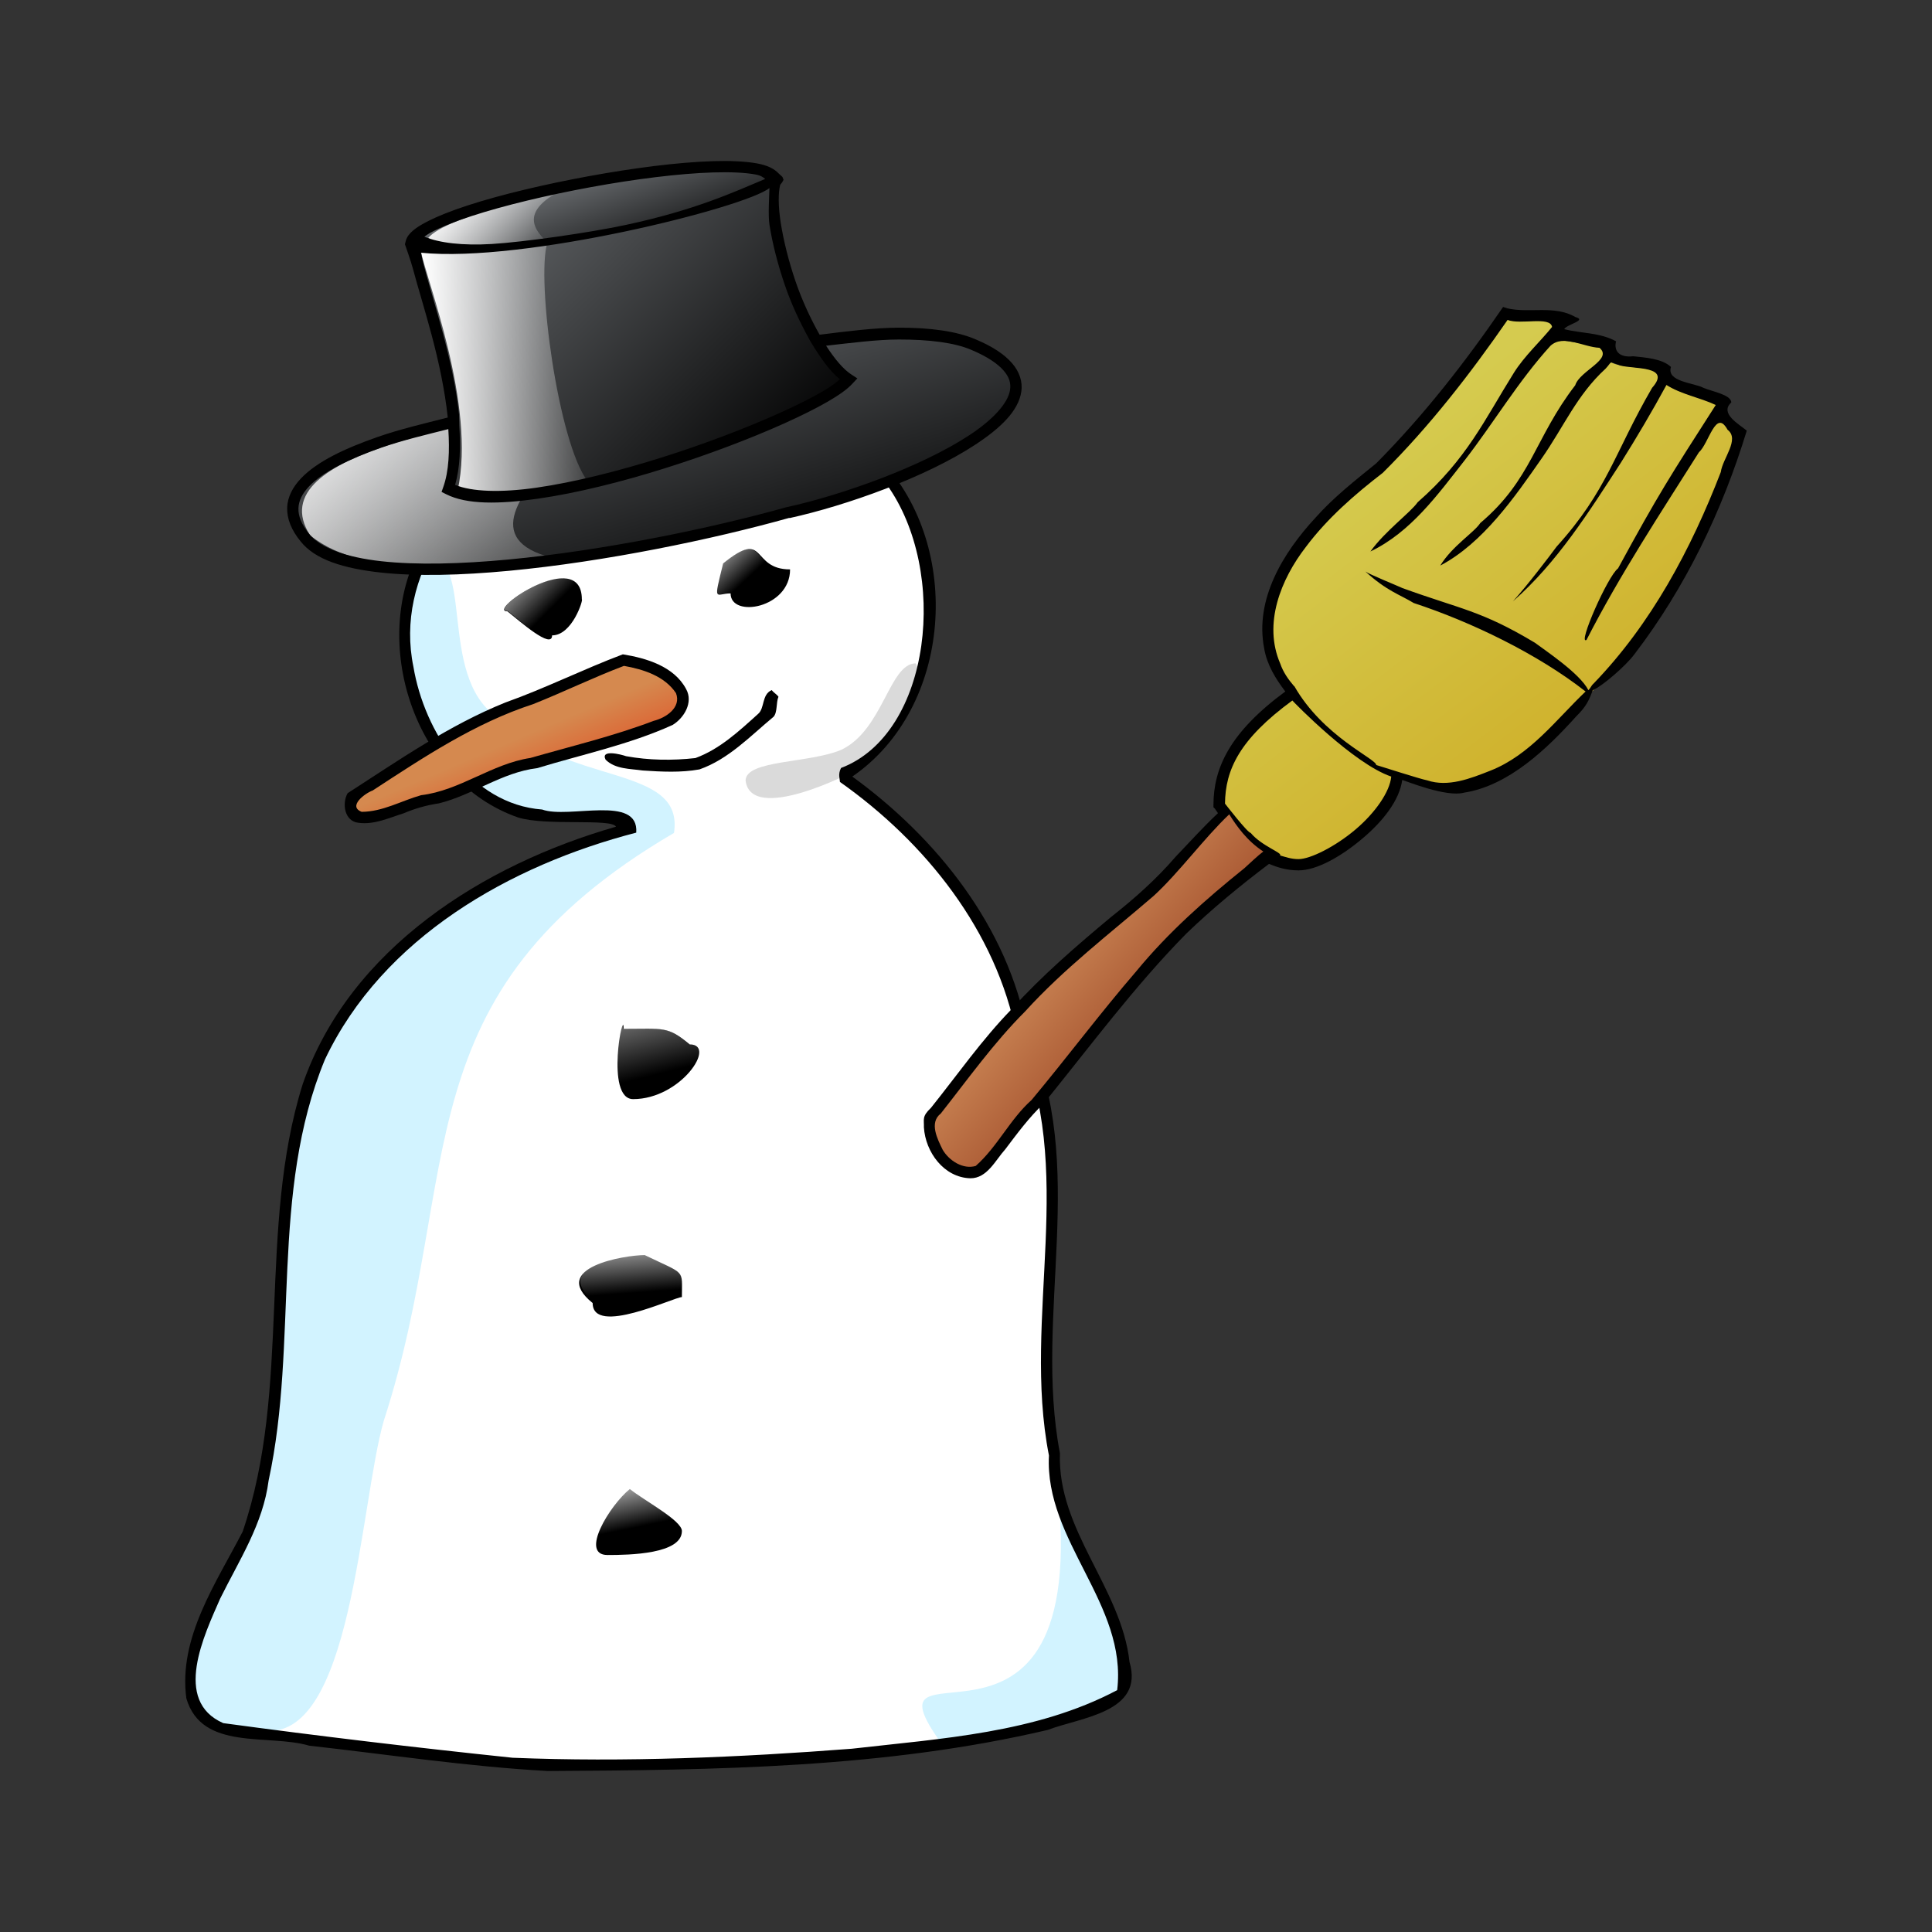 <svg:svg xmlns:dc="http://purl.org/dc/elements/1.1/" xmlns:ns1="http://www.w3.org/1999/xlink" xmlns:ns3="http://web.resource.org/cc/" xmlns:rdf="http://www.w3.org/1999/02/22-rdf-syntax-ns#" xmlns:svg="http://www.w3.org/2000/svg" height="214.312" id="svg1" viewBox="1.954 -6.143 214.312 214.312" width="214.312">
  <svg:rect x="1.954" y="-6.143" width="214.312" height="214.312" fill="#333333" stroke="none"/>
  <svg:defs id="defs3">
    <svg:linearGradient id="linearGradient2863">
      <svg:stop id="stop2864" offset="0" stop-color="#fff" />
      <svg:stop id="stop2865" offset="1" stop-color="#fff" stop-opacity="0" />
    </svg:linearGradient>
    <svg:linearGradient id="linearGradient1611">
      <svg:stop id="stop1612" offset="0" />
      <svg:stop id="stop1613" offset="1" stop-color="#66696c" />
    </svg:linearGradient>
    <svg:linearGradient id="linearGradient1589" x1=".395" x2=".742" y1=".406" y2=".719">
      <svg:stop id="stop1587" offset="0" stop-color="#c57e4f" />
      <svg:stop id="stop1588" offset="1" stop-color="#91371a" />
    </svg:linearGradient>
    <svg:linearGradient id="linearGradient1590" x1=".395" x2=".919" y1=".172" y2=".898">
      <svg:stop id="stop1592" offset="0" stop-color="#d5cb4f" />
      <svg:stop id="stop1593" offset="1" stop-color="#cda81f" />
    </svg:linearGradient>
    <svg:linearGradient id="linearGradient1595" x1=".451" x2=".853" y1=".469" y2=".93">
      <svg:stop id="stop1597" offset="0" stop-color="#d5894f" />
      <svg:stop id="stop1598" offset="1" stop-color="#ea1f00" />
    </svg:linearGradient>
    <svg:linearGradient id="linearGradient2862" x1=".047" x2="1.105" y1=".508" y2=".422" ns1:href="#linearGradient2863" />
    <svg:linearGradient id="linearGradient2227" x1=".116" x2="1.041" y1=".114" y2=".578" ns1:href="#linearGradient2863" />
    <svg:linearGradient id="linearGradient1581" x1=".116" x2="1.022" y1=".191" y2=".555" ns1:href="#linearGradient2863" />
    <svg:linearGradient id="linearGradient1583" x1=".305" x2=".811" y1="-.062" y2=".469" ns1:href="#linearGradient2863" />
    <svg:linearGradient id="linearGradient1585" x1=".093" x2=".543" y1="-.078" y2=".492" ns1:href="#linearGradient2863" />
    <svg:linearGradient id="linearGradient1593" x1=".092" x2=".507" y1="-.656" y2=".727" ns1:href="#linearGradient2863" />
    <svg:linearGradient id="linearGradient1597" x1=".306" x2=".417" y1="-.375" y2=".508" ns1:href="#linearGradient2863" />
    <svg:linearGradient id="linearGradient1599" x1=".226" x2=".518" y1="-.273" y2=".633" ns1:href="#linearGradient2863" />
    <svg:linearGradient gradientTransform="scale(1.752 .571)" gradientUnits="userSpaceOnUse" id="linearGradient3037" x1="57.866" x2="22.62" y1="10.388" y2="-27.608" ns1:href="#linearGradient1611" />
    <svg:linearGradient gradientTransform="scale(1.174 .852)" gradientUnits="userSpaceOnUse" id="linearGradient3041" x1="75.056" x2="38.302" y1="-6.435" y2="-33.208" ns1:href="#linearGradient1611" />
    <svg:linearGradient gradientTransform="scale(1.925 .52)" gradientUnits="userSpaceOnUse" id="linearGradient1800" x1="39.644" x2="27.02" y1="-53.602" y2="-63.293" ns1:href="#linearGradient1611" />
  </svg:defs>
  <svg:g fill-rule="evenodd" id="g2437">
    <svg:path d="m79.156 39.5c-11.75 0.987-25.137 4.289-30.618 15.977-4.338 9.068-0.646 21.686 7.959 26.775 3.338 3.209 17.077 0.632 15.452 3.033-16.86 4.345-34.661 15.855-37.352 34.405-2.966 14.46-0.406 29.88-5.317 43.88-4.575 8.13-12.33 22.53 1.17 22.12 9.988 1.51 20.049 2.45 30.081 3.59 28.725 0.23 56.799-1.97 65.779-7.94 1.6-9.55-7.81-16.29-7.56-26.54-3.02-15.46 3.28-31.91-3.66-46.77-1.89-11.922-12.02-23.312-19.761-28.41 11.211-6.723 12.741-25.35 3.756-34.631-5.328-4.587-13.179-5.253-19.929-5.489z" fill="#fff" id="path908" />
    <svg:path d="m49.125 55.594c-4.339 9.068-0.636 21.692 7.969 26.781 3.338 3.209 16.458 0.873 14.833 3.273-16.86 4.345-34.048 15.612-36.739 34.162-2.966 14.46-0.402 29.87-5.313 43.88-4.575 8.13-12.344 22.53 1.156 22.12 9.988 1.51 10.804-24.99 13.5-34.37 8.948-27.52 1.616-47.3 32.188-65.19 1.164-7.716-11.863-5.071-19.719-12.906-6.581-4.645-2.264-18.171-7.875-17.75zm69.595 98.996c6.23 40.36-21.702 19.31-12.63 32.25 16.61-2.63 11.21 0.26 20.19-5.72 1.6-9.55-7.81-16.28-7.56-26.53z" fill="#d2f3ff" id="path2238" />
    <svg:path d="m87.562 70.406c-1.138 0.491-0.753 2.022-1.528 2.656-2.1 1.892-4.239 3.898-6.94 4.885-2.551 0.289-5.162 0.252-7.69-0.208-0.576-0.204-2.862-0.786-2.272 0.387 1.071 1.061 2.713 0.998 4.108 1.199 2.094 0.14 4.236 0.254 6.307-0.121 3.236-1.136 5.643-3.705 8.222-5.844 0.439-0.496 0.266-1.585 0.538-2.214-0.202-0.291-0.54-0.45-0.745-0.74z" id="path913" />
    <svg:g id="g1586">
      <svg:path d="m58.248 61.677c-2.472 0 8.249-7.279 8.249-1.331 0.181 0-1.057 3.992-3.3 3.992 0 1.6-3.547-1.53-4.949-2.661z" id="path914" />
      <svg:path d="m58.295 61.643c-2.472 0 8.249-7.279 8.249-1.331 0.181 0-1.056 3.992-3.299 3.992 0 1.599-3.548-1.531-4.95-2.661z" fill="url(#linearGradient1583)" id="path1582" />
    </svg:g>
    <svg:g id="g1589">
      <svg:path d="m82.171 56.354c4.886-3.941 2.993 0.665 7.424 0.665 0 4.314-6.599 5.441-6.599 2.662-1.664 0-1.944 1.186-0.825-3.327z" id="path915" />
      <svg:path d="m82.079 56.352c4.887-3.941 2.994 0.666 7.425 0.666 0 4.314-6.6 5.44-6.6 2.661-1.663 0-1.944 1.186-0.825-3.327z" fill="url(#linearGradient1585)" id="path1584" />
    </svg:g>
    <svg:g id="g1606">
      <svg:path d="m71.141 107.98c0-2.62-2.11 7.8 1.046 7.8 5.291 0 9.332-6.07 6.274-6.07-2.458-2.04-2.87-1.73-7.32-1.73z" id="path916" />
      <svg:path d="m71.097 107.95c0-2.61-2.11 7.81 1.046 7.81 5.292 0 9.332-6.07 6.274-6.07-2.458-2.04-2.87-1.74-7.32-1.74z" fill="url(#linearGradient1593)" id="path1592" />
    </svg:g>
    <svg:g id="g1603">
      <svg:path d="m73.47 133.08c-2.166 0-10.686 1.36-5.774 5.32 0 3.71 9.026-0.66 9.899-0.66 0-3.17 0.49-2.43-4.125-4.66z" id="path917" />
      <svg:path d="m73.607 132.9c-2.166 0-10.686 1.36-5.774 5.32 0 3.7 9.026-0.67 9.899-0.67 0-3.17 0.49-2.42-4.125-4.65z" fill="url(#linearGradient1597)" id="path1594" />
    </svg:g>
    <svg:g id="g1600">
      <svg:path d="m71.82 159.03c-2.217 1.79-5.61 7.32-2.474 7.32 2.431 0 8.249-0.1 8.249-2.66 0-1.17-4.189-3.38-5.775-4.66z" id="path918" />
      <svg:path d="m71.748 158.75c-2.217 1.79-5.61 7.32-2.474 7.32 2.431 0 8.249-0.1 8.249-2.66 0-1.17-4.189-3.38-5.775-4.66z" fill="url(#linearGradient1599)" id="path1598" />
    </svg:g>
    <svg:path d="m84.66 80.436c0.046-2.304 7.038-1.888 10.623-3.408 4.627-2.2 5.317-9.562 8.247-9.587 2.03 3.314-4.317 9.228-6.294 11.615-0.862 0.625-11.982 6.208-12.576 1.38z" fill="#dadada" id="path1638" />
    <svg:path d="m79.281 39.25c-11.479 0.881-24.74 4.305-30.593 15.25-5.839 10.474-0.802 26.012 10.718 30.031 3.071 0.981 10.43 0.076 10.875 1.031-14.682 4.202-29.517 13.502-34.75 28.558-5.037 16.13-1.203 33.6-6.656 49.63-2.953 5.72-7.156 11.77-6.25 18.5 1.714 5.88 9.086 3.91 13.625 5.25 8.811 0.98 17.62 2.33 26.469 2.81 18.541-0.11 37.331-0.3 55.471-4.56 3.65-1.4 10.71-1.93 9.06-7.53-0.91-8.24-8.03-14.63-7.72-23.16-2.95-15.44 3.24-31.94-3.62-46.75-2.13-11.615-10.03-21.5-19.41-28.31 11.1-7.63 12.28-25.469 3.188-35.094-5.614-4.774-13.353-5.405-20.407-5.656zm0.031 1.25c7.342 0.35 16.081 0.843 20.998 7.094 6.92 9.6 5.01 27.623-5.064 31.454-0.363 0.717-0.121 1.192-0.121 1.546 9.485 6.691 17.365 16.547 19.595 28.096 6.81 14.76 0.57 31.22 3.59 46.62-0.49 9.49 8.72 16.5 7.57 26.03-9.01 4.77-19.51 5.36-29.442 6.5-12.49 0.96-25.168 1.51-37.626 1-10.713-1.12-21.451-2.4-32.093-3.84-5.64-2.48-2.105-9.78-0.344-13.81 2.097-4.25 4.761-8.28 5.375-13.1 3.34-15.39 0.119-31.89 6.25-46.71 6.412-13.525 20.532-21.534 34.531-25.161 0.314-4.27-7.503-1.488-10.437-2.563-7.888-0.587-13.074-8.619-14.282-15.844-2.071-10.016 4.941-19.853 14.126-23.374 5.483-2.382 11.45-3.422 17.374-3.938z" id="path1689" />
    <svg:g id="g2332">
      <svg:path d="m105.22 117.73c0 0.34 7.72-10.22 9.9-11.97 2.87-3.49 10.21-9.57 13.19-11.979 4.29-3.454 8.68-9.816 11.55-11.311 2.92-0.638 5.46 1.915 4.82 4.867-1.83 1.276-5.86 4.338-10.48 8.622-5.63 5.101-16.25 19.491-17.43 20.441-1.72 1.39-5.2 7.32-6.6 7.32-3.49 0-4.95-3.29-4.95-5.99z" fill="url(#linearGradient1589)" id="path919" />
      <svg:path d="m168.81 29.219c-4.88 7.339-13.47 17.426-15.75 18.562-12.34 10.088-12.13 18.168-8.15 23.094-5.73 4.314-7.38 7.931-7.38 11.813 1.58 1.913 3.02 6.593 8.81 6.593 3.1 0 9.8-5.021 10.78-9.062 1.65 0.497 3.42 0.925 5.35 1.281 7.01-0.264 11.7-6.377 15.8-10.695 8.02-6.809 13.49-18.009 16.61-28.367-0.78-0.547-2.9-2.078-1.76-3.407-1.8-1.118-7.48-1.839-6.68-3.719-2.19-1.234-7.32-0.183-5.97-2.656-2.44-1.21-8.71-0.465-4.69-2.75-2.29-1.022-5.22-0.018-6.97-0.687z" fill="url(#linearGradient1590)" id="path920" />
      <svg:path d="m168.69 27.906c-4.21 6.146-8.82 12.048-14.07 17.344-2.33 1.895-4.73 3.763-6.74 6.031-3.58 3.868-6.77 9.051-5.69 14.531 0.31 1.79 1.26 3.332 2.34 4.75-6.13 4.517-7.97 8.461-7.97 12.594v0.25l0.16 0.156c0.08 0.103 0.25 0.374 0.34 0.5-1.63 1.517-3.14 3.213-4.68 4.813-2.14 2.491-4.59 4.664-7.16 6.687-3.86 3.221-7.69 6.518-11.06 10.248-3.29 3.38-6 7.27-8.94 10.94-1.02 0.97-0.75 1.26-0.78 2.16 0.17 2.75 2.22 5.57 5.15 5.65 1.86 0.02 2.78-2 3.88-3.22 1.33-1.76 2.64-3.54 4.25-5.06 5.17-6.37 10.07-13.01 15.84-18.874 2.87-2.759 5.97-5.309 9.16-7.718 0.95 0.386 1.97 0.718 3.28 0.718 2.02 0 4.74-1.541 7.12-3.562 2.22-1.876 4.07-4.19 4.38-6.469 0.53 0.153 4.9 1.944 6.85 1.411 4.97-0.771 9.24-4.899 12.46-8.474 1.12-1.097 1.42-1.807 1.82-2.882 1.1-0.489 3.68-2.723 4.62-3.992 5.66-7.393 9.76-15.926 12.47-24.813-0.87-0.718-3.05-1.909-1.72-3.125-0.01-0.877-2.22-1.231-3.09-1.625-1.06-0.565-4.13-0.662-3.6-2.313-0.98-0.926-2.8-1.036-4.19-1.187-1.66 0.19-2.15-0.692-1.9-1.656-1.77-0.981-3.85-0.872-5.75-1.344 0.22-0.526 2.6-0.982 1.25-1.344-2.33-1.357-5.08-0.4-7.56-0.969-0.16-0.052-0.32-0.104-0.47-0.156zm0.5 1.438c1.39 0.572 4.73-0.445 4.93 0.781-1.27 1.587-3.07 3.218-4.24 5.094-3.24 5.176-5.18 9.548-10.66 14.343-0.81 1.157-3.59 3.166-5.25 5.469 4.47-2.133 7.46-6.292 10.44-10.093 3.24-4.181 5.96-8.794 9.53-12.719 1.42-1.311 3.64 0.142 5.44 0.219 1.53 1.29-2.18 2.525-2.69 4.156-4.5 5.846-4.82 10.455-10.53 15.281-0.69 1.063-3.11 2.54-4.44 4.719 4.72-2.479 8.26-7.595 11.22-11.844 2.48-3.531 3.91-7.061 7.12-10 0.79-0.83 0.27-0.847 1.63-0.344 1.55 0.413 5.72 0.01 3.53 2.469-4.21 7.252-4.95 11.386-10.6 17.625-0.74 1.011-3.26 4.314-4.84 6.062 4.92-4.311 8.44-9.93 11.97-15.374 1.77-2.824 3.47-5.698 5.06-8.626 1.68 1.058 3.69 1.387 5.47 2.219-5.11 7.971-6.31 9.805-10.84 18.125-1.14 0.832-4.53 8.554-3.5 7.938 3.69-7.205 8.15-13.973 12.47-20.813 1.12-0.992 1.87-4.907 3.18-2.5 1.39 1.054-0.56 3.19-0.75 4.688-3.3 8.547-7.71 16.838-14.12 23.469-0.27 0.239-0.31 0.477-0.57 0.728-0.94-1.867-4.85-4.442-5.93-5.26-5.98-3.586-8.19-3.702-14.69-6.062-0.42-0.202-3.75-1.553-4.12-1.844 2.39 2.175 3.75 2.52 5.37 3.5 6.34 2.082 13.71 5.624 19.06 9.812-3.31 3.165-6.16 7.047-10.56 8.782-2.22 0.878-4.69 1.853-7 1.078-0.91-0.185-4.75-1.433-5.66-1.703-0.03-0.71-5.89-3.146-9.09-8.75 0-0.004-0.03 0.004-0.03 0-0.64-0.751-1.2-1.536-1.53-2.5-1.92-4.425 0.07-9.359 2.84-12.938 2.38-3.178 5.41-5.817 8.53-8.219 5.18-5.149 9.7-10.97 13.85-16.968zm-23.88 42.218c0.23 0.265 6.81 7.028 10.97 8.438-0.15 1.691-1.79 4.033-3.97 5.875-2.25 1.905-5.01 3.281-6.31 3.281-0.83 0-1.42-0.233-2.06-0.406 0.36-0.262-2.03-1.037-3.25-2.5-0.35-0.015-2.79-3.178-2.85-3.25 0.04-3.741 1.58-7.123 7.47-11.438zm-7 12.626c0.82 1.308 1.97 2.944 3.78 4.124-0.5 0.365-1.65 1.438-2.09 1.844-4.3 3.457-8.46 7.133-11.97 11.404-4.02 4.66-7.71 9.6-11.65 14.32-2.4 2.14-3.78 5.18-6.19 7.31-1.4 0.42-2.95-0.58-3.66-1.78-0.59-1.2-1.53-3.02-0.22-4.03 3.03-3.84 5.88-7.85 9.35-11.32 4.3-4.74 9.41-8.642 14.25-12.81 2.79-2.546 5.66-6.476 8.4-9.062z" id="path1621" />
    </svg:g>
    <svg:g id="g2423">
      <svg:path d="m85.332 0.823c12.526-2.759 35.078-12.503 20.578-18.611-8.094-3.504-30.034 1.078-45.262 5.462-8.733 2.514-36.737 6.457-28.905 15.95 5.631 7.107 36.743 1.932 53.589-2.801z" fill="url(#linearGradient3037)" id="path923" transform="translate(4.466 50.08)" />
      <svg:path d="m58.68 5.623c-15.543-3.875 17.498-21.839 2.27-17.455-8.732 2.514-35.141 5.501-29.064 14.994 6.269 5.033 16.647 2.888 26.794 2.461z" fill="url(#linearGradient2227)" id="path2866" transform="translate(4.466 50.08)" />
      <svg:path d="m43.555-29.102c1.03-4.147 38.365-11.459 40.598-6.956-5.767 9.842-34.405 11.904-40.598 6.956z" fill="url(#linearGradient1800)" id="path925" transform="translate(4.466 50.08)" />
      <svg:path d="m44.983-29.817c1.965-2.436 14.098-5.038 15.456-5.627-5.905 2.746-3.325 4.996-2.129 6.244-2.671 0.644-10.231 1.857-13.327-0.617z" fill="url(#linearGradient1581)" id="path958" transform="translate(4.466 50.08)" />
      <svg:path d="m43.731-29.35c7.212 3.828 33.312-3.693 39.691-6.544-1.243 4.052 3.142 18.767 8.21 21.957-3.828 4.306-36.231 16.305-44.381 12.158 3.275-9.137-5.464-27.571-3.52-27.571z" fill="url(#linearGradient3041)" id="path924" transform="translate(4.466 50.08)" />
      <svg:path d="m44.133-28.544c5.036 0.806 7.687-0.067 14.067-0.742-1.243 4.052 1.207 22.151 4.462 26.429-5.399 1.163-8.672 2.042-14.405 1.038 2.066-9.5-3.512-23.414-4.124-26.725z" fill="url(#linearGradient2862)" id="path2860" transform="translate(4.466 50.08)" />
      <svg:path d="m76.562-38.344c-3.881 0.119-8.825 0.761-13.718 1.656-4.894 0.896-9.749 2.039-13.469 3.25-1.86 0.606-3.417 1.229-4.594 1.844-0.588 0.308-1.084 0.612-1.469 0.938-0.384 0.326-0.697 0.693-0.812 1.156l-0.094 0.375s0.656 1.833 0.906 2.781c0.502 1.896 1.301 4.453 2.063 7.313 0.776 2.912 1.468 6.116 1.781 9.125-2.641 0.67-5.334 1.301-7.781 2.156-3.596 1.257-6.697 2.7-8.5 4.594-0.901 0.947-1.492 2.043-1.531 3.25-0.04 1.206 0.456 2.485 1.5 3.75 1.604 2.025 4.771 2.99 8.812 3.437 4.042 0.448 8.993 0.314 14.313-0.187 10.629-1.001 22.633-3.5 31.093-5.875v0.031c6.338-1.396 15.118-4.534 20.628-8.156 2.75-1.811 4.77-3.711 5.09-5.875 0.16-1.082-0.19-2.192-1.03-3.157-0.84-0.964-2.13-1.838-4-2.624-2.16-0.937-5.12-1.322-8.594-1.313-2.596 0.007-5.691 0.399-8.75 0.781-0.995-1.759-1.933-3.77-2.656-5.875-0.776-2.26-1.348-4.577-1.656-6.531-0.296-1.871-0.281-3.374-0.063-4.219 0.063-0.099 0.16-0.18 0.219-0.281l0.156-0.281-0.125-0.313c-0.007-0.013-0.024-0.018-0.031-0.031l-0.375-0.344c-0.539-0.577-1.344-0.933-2.406-1.125-1.31-0.236-2.966-0.309-4.907-0.25zm0.032 1.25c1.889-0.058 3.493 0.009 4.656 0.219 0.687 0.124 0.881 0.323 1.125 0.5-3.402 1.424-7.711 3.445-15.482 5.106-4.092 0.875-11.35 1.904-14.862 2.113-3.228 0.191-5.817-0.117-7.469-0.813 0.237-0.163 0.439-0.32 0.782-0.5 1.071-0.56 2.617-1.188 4.437-1.781 3.64-1.185 8.433-2.331 13.281-3.219 4.849-0.887 9.753-1.509 13.532-1.625zm20.562 18.532c3.384-0.003 6.214 0.34 8.094 1.156 1.76 0.74 2.91 1.533 3.56 2.281s0.83 1.423 0.72 2.156c-0.22 1.467-1.89 3.299-4.53 5.032-5.272 3.466-14.029 6.606-20.219 7.969l-0.031-0c-8.384 2.356-20.34 4.82-30.875 5.813-5.268 0.496-10.192 0.62-14.094 0.187-3.902-0.432-6.758-1.472-7.969-3-0.914-1.108-1.245-2.039-1.218-2.875 0.027-0.836 0.428-1.64 1.187-2.437 1.518-1.595 4.483-3.052 8-4.281 2.319-0.811 4.905-1.419 7.438-2.062 0.152 2.399 0.074 4.661-0.563 6.438l-0.187 0.531 0.5 0.25c2.295 1.168 5.892 1.116 10.187 0.5s9.272-1.858 14.094-3.375 9.488-3.291 13.219-4.969c1.865-0.839 3.517-1.659 4.812-2.406 1.295-0.748 2.237-1.415 2.813-2.063l0.5-0.531-0.625-0.406c-0.94-0.592-1.915-1.786-2.844-3.219 2.797-0.312 5.671-0.686 8.031-0.687zm-48.718 9.593c0.148 2.327 0.1 4.588-0.469 6.531 1.859 0.765 5.079 0.88 9.031 0.312 4.193-0.602 9.099-1.841 13.875-3.344 4.776-1.503 9.418-3.284 13.094-4.937 1.838-0.827 3.446-1.627 4.687-2.344 0.989-0.571 1.536-0.996 2-1.406-1.075-0.86-2.035-2.164-3.281-4.219-1.275-2.312-2.13-4.199-2.813-6.187-0.798-2.324-1.396-4.675-1.718-6.719-0.171-1.083-0.022-3.231-0.004-4.08-2.753 2.188-27.322 8.322-38.652 7.173 0.082 0.428 0.168 0.838 0.343 1.5 0.488 1.847 1.292 4.454 2.063 7.344 0.769 2.888 1.495 6.041 1.812 9.094" id="path1634" transform="translate(4.466 50.08)" />
    </svg:g>
    <svg:g id="g1686">
      <svg:path d="m70.809 67.291c-3.918 1.495-7.074 3.03-10.411 4.37-7.165 2.365-13.391 6.758-19.681 10.805-1.476 4.6 5.684 0.997 7.806 0.421 4.487-0.549 8.085-3.678 12.534-4.218 4.925-1.476 10.005-2.614 14.738-4.625 3.962-2.649-0.014-6.052-4.986-6.753z" fill="url(#linearGradient1595)" id="path912" />
      <svg:path d="m71.044 66.44c-4.396 1.656-8.607 3.769-13.035 5.345-6.271 2.527-11.844 6.417-17.496 10.061-0.653 1.154-0.34 3.136 1.219 3.282 1.724 0.235 3.368-0.545 4.976-1.047 1.257-0.531 2.568-0.912 3.917-1.106 3.774-0.924 7.011-3.446 10.919-3.91 5.026-1.531 10.223-2.614 15.025-4.793 1.281-0.784 2.304-2.506 1.502-3.966-1.328-2.523-4.407-3.444-7.027-3.866zm0.125 1.281c2.147 0.384 4.501 1.121 5.77 3.024 0.622 1.6-1.133 2.745-2.472 3.073-4.459 1.693-9.111 2.808-13.687 4.118-4.273 0.647-7.803 3.612-12.111 4.129-2.193 0.619-4.261 1.836-6.594 1.846-1.578-0.605 0.366-2.062 1.217-2.365 5.641-3.677 11.333-7.477 17.789-9.577 3.391-1.347 6.673-2.957 10.088-4.248z" id="path1061" />
    </svg:g>
  </svg:g>
</svg:svg>